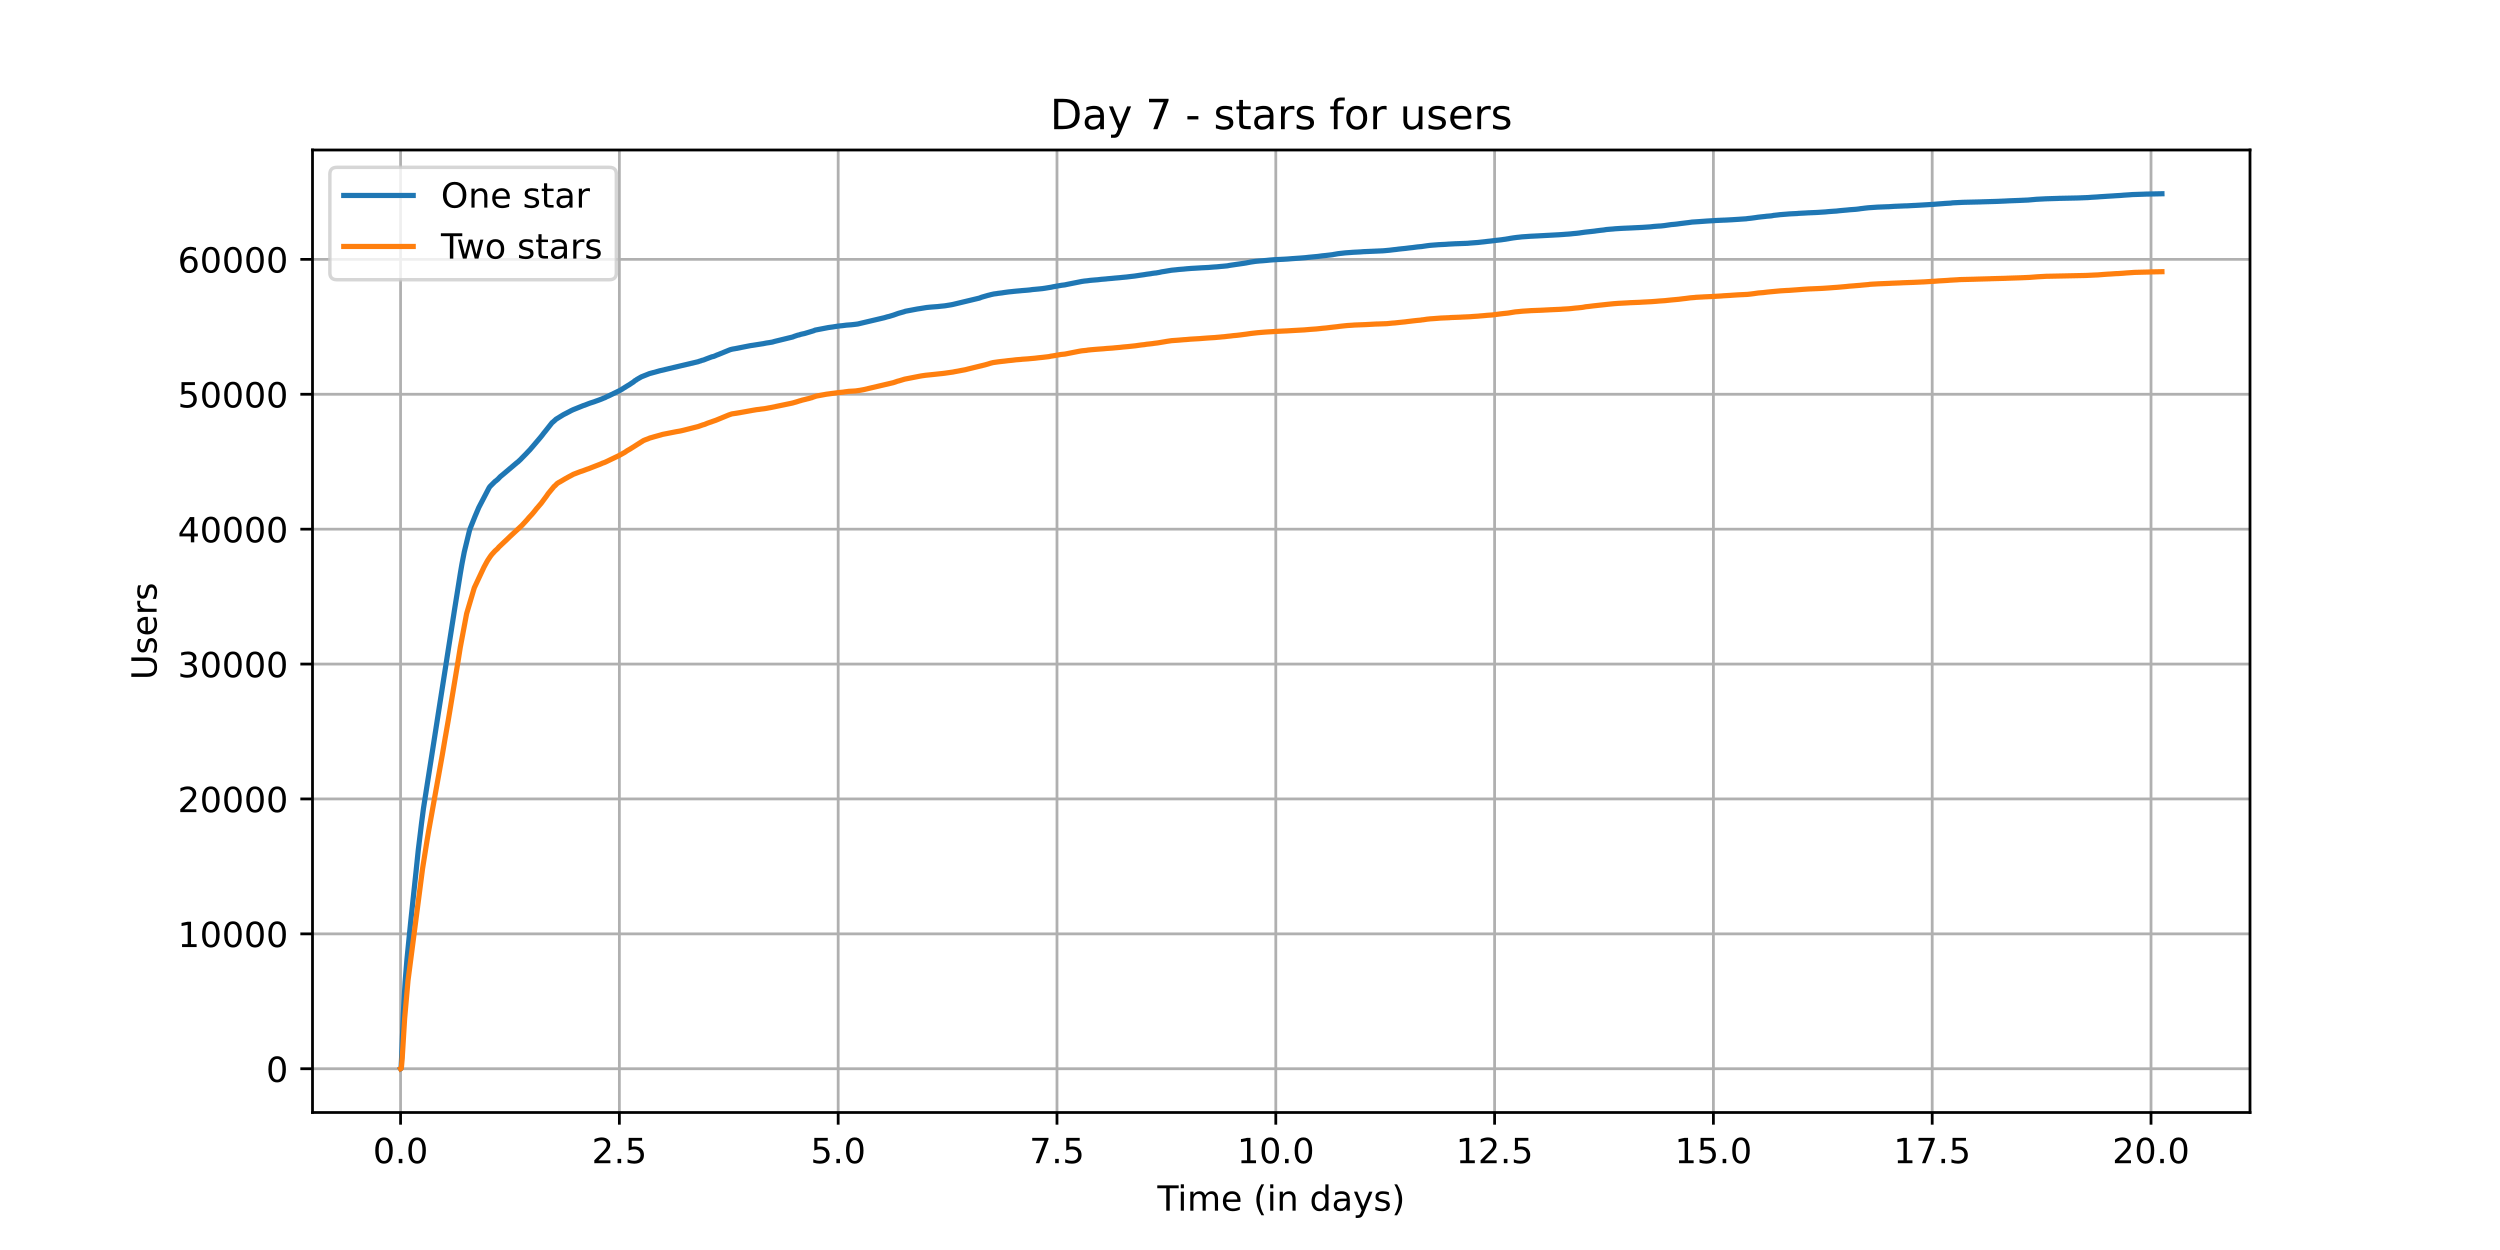 <?xml version="1.0" encoding="utf-8" standalone="no"?>
<!DOCTYPE svg PUBLIC "-//W3C//DTD SVG 1.1//EN"
  "http://www.w3.org/Graphics/SVG/1.1/DTD/svg11.dtd">
<!-- Created with matplotlib (https://matplotlib.org/) -->
<svg height="360pt" version="1.1" viewBox="0 0 720 360" width="720pt" xmlns="http://www.w3.org/2000/svg" xmlns:xlink="http://www.w3.org/1999/xlink">
 <defs>
  <style type="text/css">*{stroke-linecap:butt;stroke-linejoin:round;}</style>
 </defs>
 <g id="figure_1">
  <g id="patch_1">
   <path d="M 0 360 
L 720 360 
L 720 0 
L 0 0 
z
" style="fill:#ffffff;"/>
  </g>
  <g id="axes_1">
   <g id="patch_2">
    <path d="M 90 320.4 
L 648 320.4 
L 648 43.2 
L 90 43.2 
z
" style="fill:#ffffff;"/>
   </g>
   <g id="matplotlib.axis_1">
    <g id="xtick_1">
     <g id="line2d_1">
      <path clip-path="url(#pd8fa8f1382)" d="M 115.364 320.4 
L 115.364 43.2 
" style="fill:none;stroke:#b0b0b0;stroke-linecap:square;stroke-width:0.8;"/>
     </g>
     <g id="line2d_2">
      <defs>
       <path d="M 0 0 
L 0 3.5 
" id="m80ed78a105" style="stroke:#000000;stroke-width:0.8;"/>
      </defs>
      <g>
       <use style="stroke:#000000;stroke-width:0.8;" x="115.364" xlink:href="#m80ed78a105" y="320.4"/>
      </g>
     </g>
     <g id="text_1">
      <!-- 0.0 -->
      <g transform="translate(107.412 334.998)scale(0.1 -0.1)">
       <defs>
        <path d="M 31.781 66.406 
Q 24.172 66.406 20.328 58.906 
Q 16.5 51.422 16.5 36.375 
Q 16.5 21.391 20.328 13.891 
Q 24.172 6.391 31.781 6.391 
Q 39.453 6.391 43.281 13.891 
Q 47.125 21.391 47.125 36.375 
Q 47.125 51.422 43.281 58.906 
Q 39.453 66.406 31.781 66.406 
z
M 31.781 74.219 
Q 44.047 74.219 50.516 64.516 
Q 56.984 54.828 56.984 36.375 
Q 56.984 17.969 50.516 8.266 
Q 44.047 -1.422 31.781 -1.422 
Q 19.531 -1.422 13.062 8.266 
Q 6.594 17.969 6.594 36.375 
Q 6.594 54.828 13.062 64.516 
Q 19.531 74.219 31.781 74.219 
z
" id="DejaVuSans-48"/>
        <path d="M 10.688 12.406 
L 21 12.406 
L 21 0 
L 10.688 0 
z
" id="DejaVuSans-46"/>
       </defs>
       <use xlink:href="#DejaVuSans-48"/>
       <use x="63.623" xlink:href="#DejaVuSans-46"/>
       <use x="95.41" xlink:href="#DejaVuSans-48"/>
      </g>
     </g>
    </g>
    <g id="xtick_2">
     <g id="line2d_3">
      <path clip-path="url(#pd8fa8f1382)" d="M 178.38 320.4 
L 178.38 43.2 
" style="fill:none;stroke:#b0b0b0;stroke-linecap:square;stroke-width:0.8;"/>
     </g>
     <g id="line2d_4">
      <g>
       <use style="stroke:#000000;stroke-width:0.8;" x="178.38" xlink:href="#m80ed78a105" y="320.4"/>
      </g>
     </g>
     <g id="text_2">
      <!-- 2.5 -->
      <g transform="translate(170.428 334.998)scale(0.1 -0.1)">
       <defs>
        <path d="M 19.188 8.297 
L 53.609 8.297 
L 53.609 0 
L 7.328 0 
L 7.328 8.297 
Q 12.938 14.109 22.625 23.891 
Q 32.328 33.688 34.812 36.531 
Q 39.547 41.844 41.422 45.531 
Q 43.312 49.219 43.312 52.781 
Q 43.312 58.594 39.234 62.25 
Q 35.156 65.922 28.609 65.922 
Q 23.969 65.922 18.812 64.312 
Q 13.672 62.703 7.812 59.422 
L 7.812 69.391 
Q 13.766 71.781 18.938 73 
Q 24.125 74.219 28.422 74.219 
Q 39.75 74.219 46.484 68.547 
Q 53.219 62.891 53.219 53.422 
Q 53.219 48.922 51.531 44.891 
Q 49.859 40.875 45.406 35.406 
Q 44.188 33.984 37.641 27.219 
Q 31.109 20.453 19.188 8.297 
z
" id="DejaVuSans-50"/>
        <path d="M 10.797 72.906 
L 49.516 72.906 
L 49.516 64.594 
L 19.828 64.594 
L 19.828 46.734 
Q 21.969 47.469 24.109 47.828 
Q 26.266 48.188 28.422 48.188 
Q 40.625 48.188 47.75 41.5 
Q 54.891 34.812 54.891 23.391 
Q 54.891 11.625 47.562 5.094 
Q 40.234 -1.422 26.906 -1.422 
Q 22.312 -1.422 17.547 -0.641 
Q 12.797 0.141 7.719 1.703 
L 7.719 11.625 
Q 12.109 9.234 16.797 8.062 
Q 21.484 6.891 26.703 6.891 
Q 35.156 6.891 40.078 11.328 
Q 45.016 15.766 45.016 23.391 
Q 45.016 31 40.078 35.438 
Q 35.156 39.891 26.703 39.891 
Q 22.75 39.891 18.812 39.016 
Q 14.891 38.141 10.797 36.281 
z
" id="DejaVuSans-53"/>
       </defs>
       <use xlink:href="#DejaVuSans-50"/>
       <use x="63.623" xlink:href="#DejaVuSans-46"/>
       <use x="95.41" xlink:href="#DejaVuSans-53"/>
      </g>
     </g>
    </g>
    <g id="xtick_3">
     <g id="line2d_5">
      <path clip-path="url(#pd8fa8f1382)" d="M 241.396 320.4 
L 241.396 43.2 
" style="fill:none;stroke:#b0b0b0;stroke-linecap:square;stroke-width:0.8;"/>
     </g>
     <g id="line2d_6">
      <g>
       <use style="stroke:#000000;stroke-width:0.8;" x="241.396" xlink:href="#m80ed78a105" y="320.4"/>
      </g>
     </g>
     <g id="text_3">
      <!-- 5.0 -->
      <g transform="translate(233.444 334.998)scale(0.1 -0.1)">
       <use xlink:href="#DejaVuSans-53"/>
       <use x="63.623" xlink:href="#DejaVuSans-46"/>
       <use x="95.41" xlink:href="#DejaVuSans-48"/>
      </g>
     </g>
    </g>
    <g id="xtick_4">
     <g id="line2d_7">
      <path clip-path="url(#pd8fa8f1382)" d="M 304.412 320.4 
L 304.412 43.2 
" style="fill:none;stroke:#b0b0b0;stroke-linecap:square;stroke-width:0.8;"/>
     </g>
     <g id="line2d_8">
      <g>
       <use style="stroke:#000000;stroke-width:0.8;" x="304.412" xlink:href="#m80ed78a105" y="320.4"/>
      </g>
     </g>
     <g id="text_4">
      <!-- 7.5 -->
      <g transform="translate(296.46 334.998)scale(0.1 -0.1)">
       <defs>
        <path d="M 8.203 72.906 
L 55.078 72.906 
L 55.078 68.703 
L 28.609 0 
L 18.312 0 
L 43.219 64.594 
L 8.203 64.594 
z
" id="DejaVuSans-55"/>
       </defs>
       <use xlink:href="#DejaVuSans-55"/>
       <use x="63.623" xlink:href="#DejaVuSans-46"/>
       <use x="95.41" xlink:href="#DejaVuSans-53"/>
      </g>
     </g>
    </g>
    <g id="xtick_5">
     <g id="line2d_9">
      <path clip-path="url(#pd8fa8f1382)" d="M 367.428 320.4 
L 367.428 43.2 
" style="fill:none;stroke:#b0b0b0;stroke-linecap:square;stroke-width:0.8;"/>
     </g>
     <g id="line2d_10">
      <g>
       <use style="stroke:#000000;stroke-width:0.8;" x="367.428" xlink:href="#m80ed78a105" y="320.4"/>
      </g>
     </g>
     <g id="text_5">
      <!-- 10.0 -->
      <g transform="translate(356.295 334.998)scale(0.1 -0.1)">
       <defs>
        <path d="M 12.406 8.297 
L 28.516 8.297 
L 28.516 63.922 
L 10.984 60.406 
L 10.984 69.391 
L 28.422 72.906 
L 38.281 72.906 
L 38.281 8.297 
L 54.391 8.297 
L 54.391 0 
L 12.406 0 
z
" id="DejaVuSans-49"/>
       </defs>
       <use xlink:href="#DejaVuSans-49"/>
       <use x="63.623" xlink:href="#DejaVuSans-48"/>
       <use x="127.246" xlink:href="#DejaVuSans-46"/>
       <use x="159.033" xlink:href="#DejaVuSans-48"/>
      </g>
     </g>
    </g>
    <g id="xtick_6">
     <g id="line2d_11">
      <path clip-path="url(#pd8fa8f1382)" d="M 430.444 320.4 
L 430.444 43.2 
" style="fill:none;stroke:#b0b0b0;stroke-linecap:square;stroke-width:0.8;"/>
     </g>
     <g id="line2d_12">
      <g>
       <use style="stroke:#000000;stroke-width:0.8;" x="430.444" xlink:href="#m80ed78a105" y="320.4"/>
      </g>
     </g>
     <g id="text_6">
      <!-- 12.5 -->
      <g transform="translate(419.311 334.998)scale(0.1 -0.1)">
       <use xlink:href="#DejaVuSans-49"/>
       <use x="63.623" xlink:href="#DejaVuSans-50"/>
       <use x="127.246" xlink:href="#DejaVuSans-46"/>
       <use x="159.033" xlink:href="#DejaVuSans-53"/>
      </g>
     </g>
    </g>
    <g id="xtick_7">
     <g id="line2d_13">
      <path clip-path="url(#pd8fa8f1382)" d="M 493.46 320.4 
L 493.46 43.2 
" style="fill:none;stroke:#b0b0b0;stroke-linecap:square;stroke-width:0.8;"/>
     </g>
     <g id="line2d_14">
      <g>
       <use style="stroke:#000000;stroke-width:0.8;" x="493.46" xlink:href="#m80ed78a105" y="320.4"/>
      </g>
     </g>
     <g id="text_7">
      <!-- 15.0 -->
      <g transform="translate(482.327 334.998)scale(0.1 -0.1)">
       <use xlink:href="#DejaVuSans-49"/>
       <use x="63.623" xlink:href="#DejaVuSans-53"/>
       <use x="127.246" xlink:href="#DejaVuSans-46"/>
       <use x="159.033" xlink:href="#DejaVuSans-48"/>
      </g>
     </g>
    </g>
    <g id="xtick_8">
     <g id="line2d_15">
      <path clip-path="url(#pd8fa8f1382)" d="M 556.476 320.4 
L 556.476 43.2 
" style="fill:none;stroke:#b0b0b0;stroke-linecap:square;stroke-width:0.8;"/>
     </g>
     <g id="line2d_16">
      <g>
       <use style="stroke:#000000;stroke-width:0.8;" x="556.476" xlink:href="#m80ed78a105" y="320.4"/>
      </g>
     </g>
     <g id="text_8">
      <!-- 17.5 -->
      <g transform="translate(545.343 334.998)scale(0.1 -0.1)">
       <use xlink:href="#DejaVuSans-49"/>
       <use x="63.623" xlink:href="#DejaVuSans-55"/>
       <use x="127.246" xlink:href="#DejaVuSans-46"/>
       <use x="159.033" xlink:href="#DejaVuSans-53"/>
      </g>
     </g>
    </g>
    <g id="xtick_9">
     <g id="line2d_17">
      <path clip-path="url(#pd8fa8f1382)" d="M 619.492 320.4 
L 619.492 43.2 
" style="fill:none;stroke:#b0b0b0;stroke-linecap:square;stroke-width:0.8;"/>
     </g>
     <g id="line2d_18">
      <g>
       <use style="stroke:#000000;stroke-width:0.8;" x="619.492" xlink:href="#m80ed78a105" y="320.4"/>
      </g>
     </g>
     <g id="text_9">
      <!-- 20.0 -->
      <g transform="translate(608.359 334.998)scale(0.1 -0.1)">
       <use xlink:href="#DejaVuSans-50"/>
       <use x="63.623" xlink:href="#DejaVuSans-48"/>
       <use x="127.246" xlink:href="#DejaVuSans-46"/>
       <use x="159.033" xlink:href="#DejaVuSans-48"/>
      </g>
     </g>
    </g>
    <g id="text_10">
     <!-- Time (in days) -->
     <g transform="translate(333.327 348.677)scale(0.1 -0.1)">
      <defs>
       <path d="M -0.297 72.906 
L 61.375 72.906 
L 61.375 64.594 
L 35.5 64.594 
L 35.5 0 
L 25.594 0 
L 25.594 64.594 
L -0.297 64.594 
z
" id="DejaVuSans-84"/>
       <path d="M 9.422 54.688 
L 18.406 54.688 
L 18.406 0 
L 9.422 0 
z
M 9.422 75.984 
L 18.406 75.984 
L 18.406 64.594 
L 9.422 64.594 
z
" id="DejaVuSans-105"/>
       <path d="M 52 44.188 
Q 55.375 50.25 60.062 53.125 
Q 64.75 56 71.094 56 
Q 79.641 56 84.281 50.016 
Q 88.922 44.047 88.922 33.016 
L 88.922 0 
L 79.891 0 
L 79.891 32.719 
Q 79.891 40.578 77.094 44.375 
Q 74.312 48.188 68.609 48.188 
Q 61.625 48.188 57.562 43.547 
Q 53.516 38.922 53.516 30.906 
L 53.516 0 
L 44.484 0 
L 44.484 32.719 
Q 44.484 40.625 41.703 44.406 
Q 38.922 48.188 33.109 48.188 
Q 26.219 48.188 22.156 43.531 
Q 18.109 38.875 18.109 30.906 
L 18.109 0 
L 9.078 0 
L 9.078 54.688 
L 18.109 54.688 
L 18.109 46.188 
Q 21.188 51.219 25.484 53.609 
Q 29.781 56 35.688 56 
Q 41.656 56 45.828 52.969 
Q 50 49.953 52 44.188 
z
" id="DejaVuSans-109"/>
       <path d="M 56.203 29.594 
L 56.203 25.203 
L 14.891 25.203 
Q 15.484 15.922 20.484 11.062 
Q 25.484 6.203 34.422 6.203 
Q 39.594 6.203 44.453 7.469 
Q 49.312 8.734 54.109 11.281 
L 54.109 2.781 
Q 49.266 0.734 44.188 -0.344 
Q 39.109 -1.422 33.891 -1.422 
Q 20.797 -1.422 13.156 6.188 
Q 5.516 13.812 5.516 26.812 
Q 5.516 40.234 12.766 48.109 
Q 20.016 56 32.328 56 
Q 43.359 56 49.781 48.891 
Q 56.203 41.797 56.203 29.594 
z
M 47.219 32.234 
Q 47.125 39.594 43.094 43.984 
Q 39.062 48.391 32.422 48.391 
Q 24.906 48.391 20.391 44.141 
Q 15.875 39.891 15.188 32.172 
z
" id="DejaVuSans-101"/>
       <path id="DejaVuSans-32"/>
       <path d="M 31 75.875 
Q 24.469 64.656 21.281 53.656 
Q 18.109 42.672 18.109 31.391 
Q 18.109 20.125 21.312 9.062 
Q 24.516 -2 31 -13.188 
L 23.188 -13.188 
Q 15.875 -1.703 12.234 9.375 
Q 8.594 20.453 8.594 31.391 
Q 8.594 42.281 12.203 53.312 
Q 15.828 64.359 23.188 75.875 
z
" id="DejaVuSans-40"/>
       <path d="M 54.891 33.016 
L 54.891 0 
L 45.906 0 
L 45.906 32.719 
Q 45.906 40.484 42.875 44.328 
Q 39.844 48.188 33.797 48.188 
Q 26.516 48.188 22.312 43.547 
Q 18.109 38.922 18.109 30.906 
L 18.109 0 
L 9.078 0 
L 9.078 54.688 
L 18.109 54.688 
L 18.109 46.188 
Q 21.344 51.125 25.703 53.562 
Q 30.078 56 35.797 56 
Q 45.219 56 50.047 50.172 
Q 54.891 44.344 54.891 33.016 
z
" id="DejaVuSans-110"/>
       <path d="M 45.406 46.391 
L 45.406 75.984 
L 54.391 75.984 
L 54.391 0 
L 45.406 0 
L 45.406 8.203 
Q 42.578 3.328 38.25 0.953 
Q 33.938 -1.422 27.875 -1.422 
Q 17.969 -1.422 11.734 6.484 
Q 5.516 14.406 5.516 27.297 
Q 5.516 40.188 11.734 48.094 
Q 17.969 56 27.875 56 
Q 33.938 56 38.25 53.625 
Q 42.578 51.266 45.406 46.391 
z
M 14.797 27.297 
Q 14.797 17.391 18.875 11.75 
Q 22.953 6.109 30.078 6.109 
Q 37.203 6.109 41.297 11.75 
Q 45.406 17.391 45.406 27.297 
Q 45.406 37.203 41.297 42.844 
Q 37.203 48.484 30.078 48.484 
Q 22.953 48.484 18.875 42.844 
Q 14.797 37.203 14.797 27.297 
z
" id="DejaVuSans-100"/>
       <path d="M 34.281 27.484 
Q 23.391 27.484 19.188 25 
Q 14.984 22.516 14.984 16.5 
Q 14.984 11.719 18.141 8.906 
Q 21.297 6.109 26.703 6.109 
Q 34.188 6.109 38.703 11.406 
Q 43.219 16.703 43.219 25.484 
L 43.219 27.484 
z
M 52.203 31.203 
L 52.203 0 
L 43.219 0 
L 43.219 8.297 
Q 40.141 3.328 35.547 0.953 
Q 30.953 -1.422 24.312 -1.422 
Q 15.922 -1.422 10.953 3.297 
Q 6 8.016 6 15.922 
Q 6 25.141 12.172 29.828 
Q 18.359 34.516 30.609 34.516 
L 43.219 34.516 
L 43.219 35.406 
Q 43.219 41.609 39.141 45 
Q 35.062 48.391 27.688 48.391 
Q 23 48.391 18.547 47.266 
Q 14.109 46.141 10.016 43.891 
L 10.016 52.203 
Q 14.938 54.109 19.578 55.047 
Q 24.219 56 28.609 56 
Q 40.484 56 46.344 49.844 
Q 52.203 43.703 52.203 31.203 
z
" id="DejaVuSans-97"/>
       <path d="M 32.172 -5.078 
Q 28.375 -14.844 24.75 -17.812 
Q 21.141 -20.797 15.094 -20.797 
L 7.906 -20.797 
L 7.906 -13.281 
L 13.188 -13.281 
Q 16.891 -13.281 18.938 -11.516 
Q 21 -9.766 23.484 -3.219 
L 25.094 0.875 
L 2.984 54.688 
L 12.5 54.688 
L 29.594 11.922 
L 46.688 54.688 
L 56.203 54.688 
z
" id="DejaVuSans-121"/>
       <path d="M 44.281 53.078 
L 44.281 44.578 
Q 40.484 46.531 36.375 47.5 
Q 32.281 48.484 27.875 48.484 
Q 21.188 48.484 17.844 46.438 
Q 14.5 44.391 14.5 40.281 
Q 14.5 37.156 16.891 35.375 
Q 19.281 33.594 26.516 31.984 
L 29.594 31.297 
Q 39.156 29.25 43.188 25.516 
Q 47.219 21.781 47.219 15.094 
Q 47.219 7.469 41.188 3.016 
Q 35.156 -1.422 24.609 -1.422 
Q 20.219 -1.422 15.453 -0.562 
Q 10.688 0.297 5.422 2 
L 5.422 11.281 
Q 10.406 8.688 15.234 7.391 
Q 20.062 6.109 24.812 6.109 
Q 31.156 6.109 34.562 8.281 
Q 37.984 10.453 37.984 14.406 
Q 37.984 18.062 35.516 20.016 
Q 33.062 21.969 24.703 23.781 
L 21.578 24.516 
Q 13.234 26.266 9.516 29.906 
Q 5.812 33.547 5.812 39.891 
Q 5.812 47.609 11.281 51.797 
Q 16.75 56 26.812 56 
Q 31.781 56 36.172 55.266 
Q 40.578 54.547 44.281 53.078 
z
" id="DejaVuSans-115"/>
       <path d="M 8.016 75.875 
L 15.828 75.875 
Q 23.141 64.359 26.781 53.312 
Q 30.422 42.281 30.422 31.391 
Q 30.422 20.453 26.781 9.375 
Q 23.141 -1.703 15.828 -13.188 
L 8.016 -13.188 
Q 14.5 -2 17.703 9.062 
Q 20.906 20.125 20.906 31.391 
Q 20.906 42.672 17.703 53.656 
Q 14.5 64.656 8.016 75.875 
z
" id="DejaVuSans-41"/>
      </defs>
      <use xlink:href="#DejaVuSans-84"/>
      <use x="57.959" xlink:href="#DejaVuSans-105"/>
      <use x="85.742" xlink:href="#DejaVuSans-109"/>
      <use x="183.154" xlink:href="#DejaVuSans-101"/>
      <use x="244.678" xlink:href="#DejaVuSans-32"/>
      <use x="276.465" xlink:href="#DejaVuSans-40"/>
      <use x="315.479" xlink:href="#DejaVuSans-105"/>
      <use x="343.262" xlink:href="#DejaVuSans-110"/>
      <use x="406.641" xlink:href="#DejaVuSans-32"/>
      <use x="438.428" xlink:href="#DejaVuSans-100"/>
      <use x="501.904" xlink:href="#DejaVuSans-97"/>
      <use x="563.184" xlink:href="#DejaVuSans-121"/>
      <use x="622.363" xlink:href="#DejaVuSans-115"/>
      <use x="674.463" xlink:href="#DejaVuSans-41"/>
     </g>
    </g>
   </g>
   <g id="matplotlib.axis_2">
    <g id="ytick_1">
     <g id="line2d_19">
      <path clip-path="url(#pd8fa8f1382)" d="M 90 307.8 
L 648 307.8 
" style="fill:none;stroke:#b0b0b0;stroke-linecap:square;stroke-width:0.8;"/>
     </g>
     <g id="line2d_20">
      <defs>
       <path d="M 0 0 
L -3.5 0 
" id="m9cde514c87" style="stroke:#000000;stroke-width:0.8;"/>
      </defs>
      <g>
       <use style="stroke:#000000;stroke-width:0.8;" x="90" xlink:href="#m9cde514c87" y="307.8"/>
      </g>
     </g>
     <g id="text_11">
      <!-- 0 -->
      <g transform="translate(76.638 311.599)scale(0.1 -0.1)">
       <use xlink:href="#DejaVuSans-48"/>
      </g>
     </g>
    </g>
    <g id="ytick_2">
     <g id="line2d_21">
      <path clip-path="url(#pd8fa8f1382)" d="M 90 268.95 
L 648 268.95 
" style="fill:none;stroke:#b0b0b0;stroke-linecap:square;stroke-width:0.8;"/>
     </g>
     <g id="line2d_22">
      <g>
       <use style="stroke:#000000;stroke-width:0.8;" x="90" xlink:href="#m9cde514c87" y="268.95"/>
      </g>
     </g>
     <g id="text_12">
      <!-- 10000 -->
      <g transform="translate(51.188 272.749)scale(0.1 -0.1)">
       <use xlink:href="#DejaVuSans-49"/>
       <use x="63.623" xlink:href="#DejaVuSans-48"/>
       <use x="127.246" xlink:href="#DejaVuSans-48"/>
       <use x="190.869" xlink:href="#DejaVuSans-48"/>
       <use x="254.492" xlink:href="#DejaVuSans-48"/>
      </g>
     </g>
    </g>
    <g id="ytick_3">
     <g id="line2d_23">
      <path clip-path="url(#pd8fa8f1382)" d="M 90 230.1 
L 648 230.1 
" style="fill:none;stroke:#b0b0b0;stroke-linecap:square;stroke-width:0.8;"/>
     </g>
     <g id="line2d_24">
      <g>
       <use style="stroke:#000000;stroke-width:0.8;" x="90" xlink:href="#m9cde514c87" y="230.1"/>
      </g>
     </g>
     <g id="text_13">
      <!-- 20000 -->
      <g transform="translate(51.188 233.899)scale(0.1 -0.1)">
       <use xlink:href="#DejaVuSans-50"/>
       <use x="63.623" xlink:href="#DejaVuSans-48"/>
       <use x="127.246" xlink:href="#DejaVuSans-48"/>
       <use x="190.869" xlink:href="#DejaVuSans-48"/>
       <use x="254.492" xlink:href="#DejaVuSans-48"/>
      </g>
     </g>
    </g>
    <g id="ytick_4">
     <g id="line2d_25">
      <path clip-path="url(#pd8fa8f1382)" d="M 90 191.25 
L 648 191.25 
" style="fill:none;stroke:#b0b0b0;stroke-linecap:square;stroke-width:0.8;"/>
     </g>
     <g id="line2d_26">
      <g>
       <use style="stroke:#000000;stroke-width:0.8;" x="90" xlink:href="#m9cde514c87" y="191.25"/>
      </g>
     </g>
     <g id="text_14">
      <!-- 30000 -->
      <g transform="translate(51.188 195.049)scale(0.1 -0.1)">
       <defs>
        <path d="M 40.578 39.312 
Q 47.656 37.797 51.625 33 
Q 55.609 28.219 55.609 21.188 
Q 55.609 10.406 48.188 4.484 
Q 40.766 -1.422 27.094 -1.422 
Q 22.516 -1.422 17.656 -0.516 
Q 12.797 0.391 7.625 2.203 
L 7.625 11.719 
Q 11.719 9.328 16.594 8.109 
Q 21.484 6.891 26.812 6.891 
Q 36.078 6.891 40.938 10.547 
Q 45.797 14.203 45.797 21.188 
Q 45.797 27.641 41.281 31.266 
Q 36.766 34.906 28.719 34.906 
L 20.219 34.906 
L 20.219 43.016 
L 29.109 43.016 
Q 36.375 43.016 40.234 45.922 
Q 44.094 48.828 44.094 54.297 
Q 44.094 59.906 40.109 62.906 
Q 36.141 65.922 28.719 65.922 
Q 24.656 65.922 20.016 65.031 
Q 15.375 64.156 9.812 62.312 
L 9.812 71.094 
Q 15.438 72.656 20.344 73.438 
Q 25.25 74.219 29.594 74.219 
Q 40.828 74.219 47.359 69.109 
Q 53.906 64.016 53.906 55.328 
Q 53.906 49.266 50.438 45.094 
Q 46.969 40.922 40.578 39.312 
z
" id="DejaVuSans-51"/>
       </defs>
       <use xlink:href="#DejaVuSans-51"/>
       <use x="63.623" xlink:href="#DejaVuSans-48"/>
       <use x="127.246" xlink:href="#DejaVuSans-48"/>
       <use x="190.869" xlink:href="#DejaVuSans-48"/>
       <use x="254.492" xlink:href="#DejaVuSans-48"/>
      </g>
     </g>
    </g>
    <g id="ytick_5">
     <g id="line2d_27">
      <path clip-path="url(#pd8fa8f1382)" d="M 90 152.4 
L 648 152.4 
" style="fill:none;stroke:#b0b0b0;stroke-linecap:square;stroke-width:0.8;"/>
     </g>
     <g id="line2d_28">
      <g>
       <use style="stroke:#000000;stroke-width:0.8;" x="90" xlink:href="#m9cde514c87" y="152.4"/>
      </g>
     </g>
     <g id="text_15">
      <!-- 40000 -->
      <g transform="translate(51.188 156.2)scale(0.1 -0.1)">
       <defs>
        <path d="M 37.797 64.312 
L 12.891 25.391 
L 37.797 25.391 
z
M 35.203 72.906 
L 47.609 72.906 
L 47.609 25.391 
L 58.016 25.391 
L 58.016 17.188 
L 47.609 17.188 
L 47.609 0 
L 37.797 0 
L 37.797 17.188 
L 4.891 17.188 
L 4.891 26.703 
z
" id="DejaVuSans-52"/>
       </defs>
       <use xlink:href="#DejaVuSans-52"/>
       <use x="63.623" xlink:href="#DejaVuSans-48"/>
       <use x="127.246" xlink:href="#DejaVuSans-48"/>
       <use x="190.869" xlink:href="#DejaVuSans-48"/>
       <use x="254.492" xlink:href="#DejaVuSans-48"/>
      </g>
     </g>
    </g>
    <g id="ytick_6">
     <g id="line2d_29">
      <path clip-path="url(#pd8fa8f1382)" d="M 90 113.55 
L 648 113.55 
" style="fill:none;stroke:#b0b0b0;stroke-linecap:square;stroke-width:0.8;"/>
     </g>
     <g id="line2d_30">
      <g>
       <use style="stroke:#000000;stroke-width:0.8;" x="90" xlink:href="#m9cde514c87" y="113.55"/>
      </g>
     </g>
     <g id="text_16">
      <!-- 50000 -->
      <g transform="translate(51.188 117.35)scale(0.1 -0.1)">
       <use xlink:href="#DejaVuSans-53"/>
       <use x="63.623" xlink:href="#DejaVuSans-48"/>
       <use x="127.246" xlink:href="#DejaVuSans-48"/>
       <use x="190.869" xlink:href="#DejaVuSans-48"/>
       <use x="254.492" xlink:href="#DejaVuSans-48"/>
      </g>
     </g>
    </g>
    <g id="ytick_7">
     <g id="line2d_31">
      <path clip-path="url(#pd8fa8f1382)" d="M 90 74.7 
L 648 74.7 
" style="fill:none;stroke:#b0b0b0;stroke-linecap:square;stroke-width:0.8;"/>
     </g>
     <g id="line2d_32">
      <g>
       <use style="stroke:#000000;stroke-width:0.8;" x="90" xlink:href="#m9cde514c87" y="74.7"/>
      </g>
     </g>
     <g id="text_17">
      <!-- 60000 -->
      <g transform="translate(51.188 78.5)scale(0.1 -0.1)">
       <defs>
        <path d="M 33.016 40.375 
Q 26.375 40.375 22.484 35.828 
Q 18.609 31.297 18.609 23.391 
Q 18.609 15.531 22.484 10.953 
Q 26.375 6.391 33.016 6.391 
Q 39.656 6.391 43.531 10.953 
Q 47.406 15.531 47.406 23.391 
Q 47.406 31.297 43.531 35.828 
Q 39.656 40.375 33.016 40.375 
z
M 52.594 71.297 
L 52.594 62.312 
Q 48.875 64.062 45.094 64.984 
Q 41.312 65.922 37.594 65.922 
Q 27.828 65.922 22.672 59.328 
Q 17.531 52.734 16.797 39.406 
Q 19.672 43.656 24.016 45.922 
Q 28.375 48.188 33.594 48.188 
Q 44.578 48.188 50.953 41.516 
Q 57.328 34.859 57.328 23.391 
Q 57.328 12.156 50.688 5.359 
Q 44.047 -1.422 33.016 -1.422 
Q 20.359 -1.422 13.672 8.266 
Q 6.984 17.969 6.984 36.375 
Q 6.984 53.656 15.188 63.938 
Q 23.391 74.219 37.203 74.219 
Q 40.922 74.219 44.703 73.484 
Q 48.484 72.75 52.594 71.297 
z
" id="DejaVuSans-54"/>
       </defs>
       <use xlink:href="#DejaVuSans-54"/>
       <use x="63.623" xlink:href="#DejaVuSans-48"/>
       <use x="127.246" xlink:href="#DejaVuSans-48"/>
       <use x="190.869" xlink:href="#DejaVuSans-48"/>
       <use x="254.492" xlink:href="#DejaVuSans-48"/>
      </g>
     </g>
    </g>
    <g id="text_18">
     <!-- Users -->
     <g transform="translate(45.108 195.801)rotate(-90)scale(0.1 -0.1)">
      <defs>
       <path d="M 8.688 72.906 
L 18.609 72.906 
L 18.609 28.609 
Q 18.609 16.891 22.844 11.734 
Q 27.094 6.594 36.625 6.594 
Q 46.094 6.594 50.344 11.734 
Q 54.594 16.891 54.594 28.609 
L 54.594 72.906 
L 64.5 72.906 
L 64.5 27.391 
Q 64.5 13.141 57.438 5.859 
Q 50.391 -1.422 36.625 -1.422 
Q 22.797 -1.422 15.734 5.859 
Q 8.688 13.141 8.688 27.391 
z
" id="DejaVuSans-85"/>
       <path d="M 41.109 46.297 
Q 39.594 47.172 37.812 47.578 
Q 36.031 48 33.891 48 
Q 26.266 48 22.188 43.047 
Q 18.109 38.094 18.109 28.812 
L 18.109 0 
L 9.078 0 
L 9.078 54.688 
L 18.109 54.688 
L 18.109 46.188 
Q 20.953 51.172 25.484 53.578 
Q 30.031 56 36.531 56 
Q 37.453 56 38.578 55.875 
Q 39.703 55.766 41.062 55.516 
z
" id="DejaVuSans-114"/>
      </defs>
      <use xlink:href="#DejaVuSans-85"/>
      <use x="73.193" xlink:href="#DejaVuSans-115"/>
      <use x="125.293" xlink:href="#DejaVuSans-101"/>
      <use x="186.816" xlink:href="#DejaVuSans-114"/>
      <use x="227.93" xlink:href="#DejaVuSans-115"/>
     </g>
    </g>
   </g>
   <g id="line2d_33">
    <path clip-path="url(#pd8fa8f1382)" d="M 115.364 307.8 
L 115.462 307.738 
L 115.531 307.206 
L 115.722 303.324 
L 116.156 291.914 
L 116.676 282.753 
L 117.197 276.347 
L 118.255 265.733 
L 118.602 262.47 
L 119.868 250.543 
L 120.475 244.7 
L 121.03 240.186 
L 121.412 237.012 
L 121.967 232.769 
L 130.955 175.275 
L 131.614 171.18 
L 132.586 165.081 
L 133.003 162.641 
L 133.193 161.635 
L 133.714 158.958 
L 135.189 152.886 
L 135.397 152.229 
L 136.803 148.721 
L 136.907 148.48 
L 137.896 146.153 
L 140.81 140.567 
L 140.931 140.365 
L 141.122 140.104 
L 142.562 138.667 
L 142.927 138.403 
L 143.169 138.189 
L 143.361 138.038 
L 144.005 137.362 
L 144.179 137.191 
L 144.354 137.055 
L 145.241 136.32 
L 148.797 133.306 
L 149.179 133.018 
L 150.029 132.222 
L 150.203 132.024 
L 151.591 130.613 
L 151.713 130.473 
L 152.337 129.817 
L 152.667 129.479 
L 153.049 129.013 
L 153.153 128.908 
L 155.53 126.114 
L 155.912 125.648 
L 156.138 125.369 
L 156.641 124.7 
L 157.075 124.172 
L 159.018 121.713 
L 159.244 121.553 
L 159.538 121.282 
L 159.799 121.056 
L 160.128 120.738 
L 162.246 119.436 
L 164.102 118.477 
L 164.397 118.31 
L 165.039 118.006 
L 168.006 116.806 
L 168.37 116.697 
L 169.029 116.437 
L 169.48 116.262 
L 169.758 116.157 
L 170.018 116.064 
L 171.18 115.695 
L 171.458 115.582 
L 172.273 115.295 
L 172.707 115.132 
L 173.383 114.871 
L 173.938 114.63 
L 174.251 114.522 
L 174.65 114.3 
L 174.84 114.203 
L 175.101 114.114 
L 178.607 112.412 
L 180.897 110.99 
L 181.21 110.815 
L 181.869 110.369 
L 182.442 110 
L 182.824 109.658 
L 183.171 109.471 
L 183.414 109.281 
L 184.715 108.531 
L 187.075 107.587 
L 187.492 107.478 
L 189.574 106.911 
L 189.817 106.837 
L 190.25 106.728 
L 201.039 104.18 
L 201.472 104.021 
L 201.837 103.923 
L 202.132 103.795 
L 202.583 103.69 
L 203.051 103.512 
L 203.295 103.407 
L 205.03 102.758 
L 205.533 102.649 
L 206.106 102.416 
L 206.453 102.249 
L 206.783 102.14 
L 210.152 100.765 
L 210.464 100.66 
L 211.002 100.532 
L 211.662 100.423 
L 216.139 99.541 
L 216.903 99.432 
L 218.69 99.149 
L 219.349 99.044 
L 219.731 98.989 
L 220.251 98.885 
L 220.72 98.791 
L 221.448 98.686 
L 221.865 98.616 
L 222.454 98.515 
L 222.801 98.411 
L 223.148 98.31 
L 223.443 98.24 
L 228.374 97.035 
L 228.634 96.907 
L 229.71 96.542 
L 230.212 96.437 
L 230.507 96.32 
L 230.924 96.219 
L 231.132 96.173 
L 231.67 96.064 
L 233.214 95.602 
L 234.082 95.334 
L 234.394 95.237 
L 234.741 95.073 
L 238.577 94.335 
L 239.392 94.226 
L 239.774 94.176 
L 241.474 93.904 
L 242.584 93.795 
L 243.764 93.64 
L 245.186 93.531 
L 246.175 93.422 
L 247.026 93.313 
L 254.711 91.495 
L 255.544 91.243 
L 256.047 91.134 
L 257.383 90.726 
L 258.701 90.252 
L 260.436 89.763 
L 260.731 89.646 
L 264.235 88.982 
L 264.963 88.873 
L 266.786 88.574 
L 267.81 88.465 
L 268.59 88.403 
L 270.03 88.294 
L 270.984 88.189 
L 272.077 88.08 
L 273.83 87.797 
L 274.402 87.688 
L 282.053 85.854 
L 282.261 85.777 
L 282.504 85.676 
L 282.712 85.594 
L 284.29 85.139 
L 284.516 85.073 
L 284.95 84.972 
L 285.279 84.879 
L 285.748 84.77 
L 286.251 84.662 
L 287.049 84.557 
L 287.482 84.483 
L 288.541 84.355 
L 289.2 84.246 
L 290.466 84.075 
L 291.489 83.97 
L 291.854 83.927 
L 292.756 83.838 
L 293.953 83.733 
L 294.3 83.694 
L 295.705 83.585 
L 296.59 83.5 
L 297.336 83.391 
L 298.168 83.317 
L 299.314 83.209 
L 300.215 83.115 
L 300.964 83.007 
L 302.802 82.704 
L 303.271 82.595 
L 305.752 82.156 
L 306.671 82.047 
L 307.209 81.927 
L 311.565 81.056 
L 312.294 80.948 
L 313.179 80.858 
L 313.977 80.749 
L 314.792 80.676 
L 316.163 80.567 
L 317.204 80.443 
L 318.557 80.334 
L 318.921 80.287 
L 320.207 80.178 
L 321.128 80.085 
L 322.413 79.976 
L 323.349 79.879 
L 324.494 79.774 
L 324.876 79.724 
L 325.899 79.603 
L 326.836 79.495 
L 328.345 79.265 
L 329.109 79.16 
L 329.508 79.102 
L 330.15 78.993 
L 330.531 78.939 
L 331.347 78.834 
L 331.815 78.745 
L 332.596 78.64 
L 332.891 78.624 
L 333.464 78.519 
L 333.898 78.446 
L 334.349 78.341 
L 334.627 78.279 
L 335.355 78.17 
L 337.438 77.82 
L 338.583 77.711 
L 339.538 77.606 
L 340.873 77.498 
L 341.775 77.408 
L 343.129 77.3 
L 343.788 77.265 
L 345.609 77.156 
L 345.921 77.132 
L 348.124 77.024 
L 348.35 76.997 
L 349.755 76.888 
L 350.449 76.845 
L 351.577 76.736 
L 352.393 76.666 
L 353.503 76.558 
L 353.989 76.457 
L 354.683 76.348 
L 356.088 76.142 
L 356.852 76.033 
L 358.293 75.823 
L 358.97 75.714 
L 359.247 75.652 
L 359.855 75.544 
L 360.132 75.485 
L 361.59 75.268 
L 362.735 75.159 
L 363.464 75.108 
L 364.766 75 
L 365.685 74.906 
L 367.055 74.798 
L 367.732 74.759 
L 369.849 74.654 
L 370.161 74.634 
L 370.873 74.592 
L 372.14 74.487 
L 372.435 74.471 
L 373.961 74.362 
L 374.69 74.312 
L 376.026 74.203 
L 376.998 74.094 
L 378.125 73.986 
L 378.455 73.955 
L 379.6 73.846 
L 380.831 73.679 
L 381.89 73.57 
L 382.914 73.453 
L 383.799 73.345 
L 384.094 73.279 
L 384.493 73.216 
L 385.065 73.112 
L 385.465 73.049 
L 386.437 72.941 
L 387.461 72.824 
L 388.97 72.715 
L 389.734 72.657 
L 391.867 72.548 
L 392.648 72.482 
L 395.163 72.373 
L 395.788 72.346 
L 398.251 72.237 
L 399.031 72.171 
L 400.194 72.063 
L 401.287 71.927 
L 402.258 71.822 
L 402.657 71.763 
L 403.629 71.655 
L 404.722 71.546 
L 405.832 71.406 
L 406.855 71.297 
L 407.098 71.262 
L 407.897 71.157 
L 408.261 71.111 
L 409.442 71.002 
L 410.917 70.781 
L 411.768 70.672 
L 412.549 70.606 
L 414.006 70.497 
L 414.179 70.477 
L 416.383 70.369 
L 417.146 70.307 
L 419.211 70.198 
L 419.783 70.182 
L 422.628 70.073 
L 423.461 69.996 
L 424.901 69.887 
L 425.612 69.836 
L 426.583 69.728 
L 427.503 69.631 
L 428.37 69.522 
L 429.324 69.421 
L 430.175 69.316 
L 430.574 69.258 
L 431.493 69.16 
L 432.43 69.052 
L 432.846 68.986 
L 433.662 68.881 
L 433.939 68.826 
L 434.338 68.768 
L 434.893 68.659 
L 435.136 68.62 
L 435.813 68.512 
L 436.177 68.465 
L 436.975 68.36 
L 437.305 68.333 
L 438.328 68.213 
L 439.941 68.104 
L 440.67 68.049 
L 442.838 67.941 
L 443.497 67.906 
L 445.51 67.797 
L 446.169 67.762 
L 448.164 67.653 
L 448.823 67.618 
L 450.436 67.509 
L 450.783 67.474 
L 451.477 67.432 
L 452.258 67.37 
L 453.247 67.261 
L 454.01 67.199 
L 454.912 67.094 
L 455.172 67.047 
L 456.456 66.868 
L 457.445 66.76 
L 458.416 66.655 
L 459.319 66.55 
L 459.718 66.488 
L 460.568 66.379 
L 460.932 66.336 
L 461.938 66.223 
L 462.562 66.115 
L 463.413 66.037 
L 464.748 65.932 
L 465.113 65.889 
L 466.83 65.781 
L 467.489 65.746 
L 469.987 65.637 
L 470.646 65.602 
L 472.936 65.493 
L 473.647 65.446 
L 475.262 65.338 
L 476.268 65.221 
L 477.673 65.112 
L 478.315 65.081 
L 479.304 64.972 
L 480.691 64.77 
L 481.455 64.662 
L 481.749 64.65 
L 482.791 64.545 
L 483.172 64.495 
L 483.918 64.39 
L 484.283 64.347 
L 485.168 64.238 
L 486.227 64.11 
L 487.008 64.005 
L 487.268 63.962 
L 488.934 63.854 
L 489.246 63.834 
L 490.738 63.725 
L 491.467 63.671 
L 493.254 63.562 
L 493.965 63.512 
L 496.342 63.403 
L 496.914 63.387 
L 498.926 63.279 
L 499.238 63.255 
L 500.956 63.147 
L 501.285 63.119 
L 502.881 63.014 
L 503.28 62.952 
L 504.321 62.843 
L 505.587 62.669 
L 506.298 62.56 
L 507.322 62.443 
L 508.363 62.335 
L 508.745 62.28 
L 510.046 62.175 
L 510.289 62.14 
L 510.827 62.032 
L 511.765 61.931 
L 512.667 61.822 
L 512.979 61.798 
L 514.315 61.694 
L 514.645 61.666 
L 515.443 61.6 
L 517.629 61.492 
L 517.993 61.449 
L 520.075 61.34 
L 520.769 61.297 
L 523.301 61.188 
L 524.012 61.142 
L 525.73 61.033 
L 526.647 60.94 
L 528.173 60.831 
L 528.849 60.792 
L 529.786 60.683 
L 530.653 60.602 
L 531.885 60.493 
L 532.804 60.4 
L 534.349 60.291 
L 534.678 60.26 
L 535.494 60.159 
L 535.754 60.108 
L 536.639 60.004 
L 537.021 59.953 
L 538.01 59.844 
L 538.34 59.817 
L 539.954 59.708 
L 540.665 59.658 
L 543.355 59.549 
L 543.927 59.533 
L 545.558 59.425 
L 546.165 59.401 
L 548.645 59.293 
L 549.166 59.289 
L 551.126 59.18 
L 551.751 59.153 
L 553.624 59.044 
L 554.3 59.005 
L 556.052 58.896 
L 556.694 58.865 
L 557.909 58.76 
L 558.221 58.737 
L 559.713 58.628 
L 560.043 58.597 
L 561.848 58.492 
L 562.264 58.426 
L 562.941 58.387 
L 565.214 58.279 
L 565.804 58.259 
L 570.297 58.15 
L 570.904 58.127 
L 574.564 58.018 
L 575.155 57.999 
L 577.67 57.89 
L 578.364 57.847 
L 581.156 57.739 
L 581.763 57.715 
L 584.123 57.61 
L 584.452 57.579 
L 585.668 57.471 
L 586.483 57.397 
L 588.548 57.288 
L 589.208 57.253 
L 592.729 57.144 
L 593.024 57.129 
L 598.158 57.02 
L 598.748 57 
L 601.455 56.892 
L 602.252 56.826 
L 604.091 56.717 
L 604.854 56.655 
L 606.572 56.546 
L 606.884 56.523 
L 608.637 56.418 
L 608.967 56.391 
L 610.823 56.282 
L 611.656 56.208 
L 613.338 56.099 
L 614.119 56.037 
L 617.363 55.928 
L 617.987 55.901 
L 622.636 55.8 
L 622.636 55.8 
" style="fill:none;stroke:#1f77b4;stroke-linecap:square;stroke-width:1.5;"/>
   </g>
   <g id="line2d_34">
    <path clip-path="url(#pd8fa8f1382)" d="M 115.364 307.8 
L 115.531 307.711 
L 115.618 307.314 
L 115.844 304.684 
L 116.538 293.325 
L 117.509 282.392 
L 121.689 250.221 
L 122.921 242.482 
L 123.424 239.463 
L 127.398 217.326 
L 128.231 212.412 
L 128.369 211.646 
L 129.098 207.458 
L 131.51 192.913 
L 131.927 190.415 
L 132.552 186.487 
L 134.391 176.716 
L 136.595 169.288 
L 138.763 164.661 
L 139.388 163.333 
L 139.995 162.214 
L 140.133 161.954 
L 140.463 161.379 
L 141.191 160.279 
L 141.486 159.879 
L 141.833 159.467 
L 142.597 158.636 
L 142.875 158.395 
L 143.326 157.979 
L 143.692 157.536 
L 146.264 155.108 
L 146.785 154.595 
L 150.29 151.336 
L 150.984 150.582 
L 151.313 150.229 
L 151.921 149.553 
L 152.32 149.067 
L 153.188 148.142 
L 153.726 147.505 
L 153.951 147.226 
L 154.61 146.394 
L 154.732 146.266 
L 155.895 144.902 
L 156.172 144.522 
L 156.71 143.787 
L 157.404 142.855 
L 157.751 142.342 
L 157.925 142.101 
L 159.434 140.264 
L 159.59 140.081 
L 159.851 139.879 
L 160.198 139.522 
L 160.475 139.242 
L 160.736 139.071 
L 160.909 138.962 
L 161.274 138.772 
L 162.818 137.859 
L 163.131 137.692 
L 163.321 137.591 
L 163.478 137.486 
L 164.814 136.779 
L 165.109 136.608 
L 167.156 135.819 
L 167.485 135.722 
L 167.867 135.59 
L 168.162 135.481 
L 168.786 135.244 
L 168.994 135.167 
L 169.272 135.069 
L 169.515 134.996 
L 170.139 134.743 
L 172.273 133.912 
L 172.55 133.811 
L 172.776 133.721 
L 173.279 133.508 
L 173.539 133.379 
L 173.904 133.263 
L 174.181 133.154 
L 174.493 133.018 
L 178.329 131.177 
L 178.52 131.056 
L 178.919 130.846 
L 179.96 130.26 
L 180.637 129.794 
L 180.949 129.615 
L 181.401 129.362 
L 185.305 126.891 
L 185.878 126.651 
L 186.642 126.371 
L 187.179 126.138 
L 187.596 126.029 
L 188.411 125.788 
L 190.406 125.236 
L 190.788 125.112 
L 194.835 124.312 
L 195.482 124.203 
L 195.916 124.125 
L 196.404 124.017 
L 196.959 123.884 
L 201.073 122.843 
L 202.427 122.362 
L 202.843 122.253 
L 203.121 122.148 
L 203.677 121.907 
L 204.527 121.608 
L 204.77 121.538 
L 205.03 121.441 
L 205.238 121.359 
L 206.141 121.048 
L 206.627 120.85 
L 209.839 119.522 
L 210.707 119.222 
L 210.915 119.18 
L 211.662 119.071 
L 213.693 118.733 
L 214.283 118.624 
L 216.955 118.142 
L 217.562 118.041 
L 217.822 117.991 
L 218.777 117.882 
L 219.193 117.816 
L 220.095 117.711 
L 220.511 117.645 
L 220.945 117.567 
L 221.483 117.459 
L 221.726 117.428 
L 227.871 116.153 
L 228.339 116.045 
L 229.831 115.602 
L 230.212 115.477 
L 230.612 115.372 
L 230.993 115.248 
L 231.444 115.139 
L 232.034 114.996 
L 232.416 114.891 
L 232.919 114.782 
L 233.232 114.685 
L 233.475 114.611 
L 233.856 114.518 
L 234.065 114.417 
L 235.106 114.067 
L 238.039 113.527 
L 238.837 113.422 
L 239.219 113.368 
L 240.051 113.263 
L 240.433 113.212 
L 241.682 113.045 
L 242.827 112.937 
L 243.26 112.863 
L 244.457 112.707 
L 246.332 112.599 
L 247.668 112.412 
L 248.241 112.303 
L 248.692 112.222 
L 257.296 110.202 
L 258.475 109.794 
L 258.927 109.685 
L 260.297 109.269 
L 260.54 109.195 
L 264.894 108.341 
L 265.483 108.236 
L 265.865 108.181 
L 266.594 108.076 
L 269.146 107.812 
L 270.1 107.707 
L 270.464 107.665 
L 271.366 107.575 
L 272.146 107.478 
L 272.337 107.451 
L 273.083 107.342 
L 274.437 107.152 
L 274.957 107.043 
L 277.959 106.487 
L 278.375 106.386 
L 278.705 106.297 
L 283.683 105.081 
L 284.447 104.864 
L 284.811 104.755 
L 285.071 104.665 
L 285.453 104.561 
L 286.025 104.421 
L 287.482 104.211 
L 288.384 104.102 
L 289.338 103.997 
L 290.171 103.892 
L 290.397 103.865 
L 291.507 103.756 
L 292.634 103.616 
L 294.005 103.512 
L 294.369 103.465 
L 295.965 103.356 
L 296.832 103.275 
L 298.047 103.166 
L 299.105 103.038 
L 300.181 102.929 
L 301.189 102.812 
L 302.109 102.704 
L 302.629 102.583 
L 303.358 102.474 
L 305.578 102.086 
L 306.689 101.977 
L 310.767 101.169 
L 311.391 101.06 
L 311.756 101.014 
L 312.866 100.905 
L 313.317 100.823 
L 314.272 100.722 
L 315.573 100.613 
L 316.336 100.551 
L 317.846 100.442 
L 318.713 100.357 
L 320.346 100.248 
L 321.233 100.159 
L 322.5 100.05 
L 323.505 99.934 
L 324.755 99.825 
L 325.639 99.735 
L 326.576 99.63 
L 326.923 99.596 
L 327.669 99.491 
L 327.912 99.456 
L 328.675 99.347 
L 329.594 99.25 
L 330.236 99.141 
L 331.173 99.044 
L 332.041 98.939 
L 332.457 98.873 
L 333.377 98.764 
L 335.303 98.442 
L 335.911 98.333 
L 337.386 98.111 
L 338.913 98.003 
L 339.676 97.944 
L 340.908 97.836 
L 341.602 97.793 
L 342.799 97.684 
L 343.493 97.641 
L 345.383 97.533 
L 346.164 97.47 
L 347.552 97.362 
L 348.246 97.315 
L 349.928 97.21 
L 350.275 97.175 
L 351.508 97.07 
L 351.872 97.028 
L 352.636 96.965 
L 353.538 96.857 
L 354.422 96.767 
L 355.255 96.658 
L 356.036 96.596 
L 356.973 96.488 
L 358.154 96.332 
L 359.005 96.223 
L 359.404 96.161 
L 360.15 96.052 
L 361.208 95.928 
L 362.215 95.819 
L 362.995 95.753 
L 364.349 95.644 
L 365.043 95.598 
L 366.882 95.489 
L 367.593 95.439 
L 369.831 95.33 
L 370.457 95.306 
L 372.296 95.198 
L 372.973 95.159 
L 374.916 95.05 
L 375.558 95.019 
L 376.807 94.91 
L 377.57 94.848 
L 379.114 94.739 
L 380.051 94.638 
L 381.057 94.529 
L 381.838 94.463 
L 382.74 94.355 
L 383.122 94.304 
L 384.094 94.195 
L 385.031 94.094 
L 385.83 93.986 
L 386.837 93.873 
L 387.86 93.768 
L 388.086 93.749 
L 389.699 93.644 
L 390.029 93.613 
L 392.804 93.504 
L 393.429 93.477 
L 395.475 93.368 
L 396.169 93.325 
L 396.707 93.317 
L 399.396 93.216 
L 399.899 93.166 
L 401.009 93.057 
L 401.755 93.003 
L 402.744 92.894 
L 403.681 92.797 
L 404.722 92.692 
L 405.12 92.634 
L 406.178 92.509 
L 407.081 92.401 
L 408.053 92.292 
L 409.216 92.187 
L 409.511 92.121 
L 409.806 92.105 
L 410.535 91.996 
L 410.952 91.93 
L 411.976 91.822 
L 412.653 91.779 
L 414.11 91.67 
L 414.908 91.604 
L 417.441 91.495 
L 417.805 91.453 
L 420.668 91.348 
L 420.98 91.324 
L 423.374 91.216 
L 424.172 91.15 
L 425.768 91.045 
L 426.115 91.006 
L 427.433 90.897 
L 428.318 90.812 
L 429.828 90.703 
L 431.042 90.54 
L 431.875 90.431 
L 432.968 90.299 
L 434.043 90.194 
L 434.407 90.151 
L 436.385 89.825 
L 437.582 89.716 
L 438.484 89.623 
L 440.202 89.514 
L 440.913 89.463 
L 443.706 89.355 
L 444.348 89.324 
L 446.429 89.215 
L 447.071 89.184 
L 449.569 89.075 
L 449.916 89.04 
L 451.789 88.931 
L 452.691 88.842 
L 453.628 88.733 
L 454.409 88.667 
L 455.449 88.558 
L 455.831 88.508 
L 456.421 88.399 
L 456.629 88.352 
L 457.688 88.244 
L 458.833 88.096 
L 459.839 87.987 
L 460.828 87.878 
L 461.834 87.77 
L 462.823 87.661 
L 463.881 87.552 
L 464.766 87.467 
L 466.171 87.358 
L 466.795 87.331 
L 468.79 87.222 
L 469.501 87.175 
L 472.242 87.066 
L 472.953 87.02 
L 474.967 86.911 
L 475.609 86.88 
L 477.031 86.771 
L 477.864 86.697 
L 479.46 86.589 
L 480.379 86.491 
L 481.437 86.383 
L 482.287 86.305 
L 483.467 86.196 
L 484.63 86.049 
L 485.585 85.94 
L 486.834 85.773 
L 488.136 85.672 
L 488.379 85.633 
L 490.426 85.524 
L 490.652 85.505 
L 493.063 85.396 
L 493.739 85.357 
L 495.63 85.248 
L 496.428 85.178 
L 498.319 85.073 
L 498.648 85.042 
L 500.296 84.934 
L 500.973 84.895 
L 503.263 84.786 
L 504.217 84.681 
L 505.067 84.572 
L 506.437 84.374 
L 507.825 84.265 
L 508.919 84.129 
L 509.995 84.021 
L 510.81 83.947 
L 511.973 83.838 
L 512.788 83.764 
L 514.575 83.655 
L 515.183 83.632 
L 516.571 83.531 
L 516.796 83.512 
L 517.109 83.492 
L 518.548 83.383 
L 519.294 83.325 
L 520.994 83.216 
L 521.601 83.193 
L 524.117 83.084 
L 524.741 83.057 
L 526.355 82.948 
L 527.098 82.894 
L 528.485 82.789 
L 528.78 82.773 
L 530.081 82.665 
L 530.428 82.63 
L 531.677 82.521 
L 532.613 82.42 
L 533.984 82.315 
L 534.331 82.28 
L 535.719 82.175 
L 536.084 82.132 
L 536.917 82.055 
L 538.166 81.946 
L 538.444 81.892 
L 539.173 81.841 
L 541.169 81.732 
L 541.776 81.709 
L 544.291 81.604 
L 544.604 81.581 
L 547.344 81.472 
L 548.021 81.433 
L 551.109 81.324 
L 551.751 81.293 
L 554.11 81.185 
L 554.803 81.142 
L 556.434 81.033 
L 557.041 81.01 
L 558.36 80.901 
L 559.019 80.866 
L 560.876 80.757 
L 561.674 80.691 
L 563.652 80.582 
L 564.398 80.524 
L 568.666 80.415 
L 569.273 80.392 
L 573.09 80.287 
L 573.402 80.268 
L 577.496 80.159 
L 578.138 80.128 
L 581.434 80.019 
L 582.024 80 
L 584.522 79.891 
L 585.303 79.829 
L 586.709 79.72 
L 587.385 79.681 
L 589.346 79.572 
L 589.884 79.564 
L 594.984 79.456 
L 595.539 79.444 
L 600.639 79.335 
L 601.264 79.308 
L 603.536 79.199 
L 604.126 79.18 
L 605.41 79.075 
L 605.635 79.056 
L 607.162 78.947 
L 607.804 78.916 
L 609.4 78.807 
L 609.955 78.795 
L 611.534 78.686 
L 612.349 78.613 
L 613.997 78.504 
L 614.726 78.45 
L 618.941 78.341 
L 619.583 78.31 
L 622.636 78.247 
L 622.636 78.247 
" style="fill:none;stroke:#ff7f0e;stroke-linecap:square;stroke-width:1.5;"/>
   </g>
   <g id="patch_3">
    <path d="M 90 320.4 
L 90 43.2 
" style="fill:none;stroke:#000000;stroke-linecap:square;stroke-linejoin:miter;stroke-width:0.8;"/>
   </g>
   <g id="patch_4">
    <path d="M 648 320.4 
L 648 43.2 
" style="fill:none;stroke:#000000;stroke-linecap:square;stroke-linejoin:miter;stroke-width:0.8;"/>
   </g>
   <g id="patch_5">
    <path d="M 90 320.4 
L 648 320.4 
" style="fill:none;stroke:#000000;stroke-linecap:square;stroke-linejoin:miter;stroke-width:0.8;"/>
   </g>
   <g id="patch_6">
    <path d="M 90 43.2 
L 648 43.2 
" style="fill:none;stroke:#000000;stroke-linecap:square;stroke-linejoin:miter;stroke-width:0.8;"/>
   </g>
   <g id="text_19">
    <!-- Day 7 - stars for users -->
    <g transform="translate(302.426 37.2)scale(0.12 -0.12)">
     <defs>
      <path d="M 19.672 64.797 
L 19.672 8.109 
L 31.594 8.109 
Q 46.688 8.109 53.688 14.938 
Q 60.688 21.781 60.688 36.531 
Q 60.688 51.172 53.688 57.984 
Q 46.688 64.797 31.594 64.797 
z
M 9.812 72.906 
L 30.078 72.906 
Q 51.266 72.906 61.172 64.094 
Q 71.094 55.281 71.094 36.531 
Q 71.094 17.672 61.125 8.828 
Q 51.172 0 30.078 0 
L 9.812 0 
z
" id="DejaVuSans-68"/>
      <path d="M 4.891 31.391 
L 31.203 31.391 
L 31.203 23.391 
L 4.891 23.391 
z
" id="DejaVuSans-45"/>
      <path d="M 18.312 70.219 
L 18.312 54.688 
L 36.812 54.688 
L 36.812 47.703 
L 18.312 47.703 
L 18.312 18.016 
Q 18.312 11.328 20.141 9.422 
Q 21.969 7.516 27.594 7.516 
L 36.812 7.516 
L 36.812 0 
L 27.594 0 
Q 17.188 0 13.234 3.875 
Q 9.281 7.766 9.281 18.016 
L 9.281 47.703 
L 2.688 47.703 
L 2.688 54.688 
L 9.281 54.688 
L 9.281 70.219 
z
" id="DejaVuSans-116"/>
      <path d="M 37.109 75.984 
L 37.109 68.5 
L 28.516 68.5 
Q 23.688 68.5 21.797 66.547 
Q 19.922 64.594 19.922 59.516 
L 19.922 54.688 
L 34.719 54.688 
L 34.719 47.703 
L 19.922 47.703 
L 19.922 0 
L 10.891 0 
L 10.891 47.703 
L 2.297 47.703 
L 2.297 54.688 
L 10.891 54.688 
L 10.891 58.5 
Q 10.891 67.625 15.141 71.797 
Q 19.391 75.984 28.609 75.984 
z
" id="DejaVuSans-102"/>
      <path d="M 30.609 48.391 
Q 23.391 48.391 19.188 42.75 
Q 14.984 37.109 14.984 27.297 
Q 14.984 17.484 19.156 11.844 
Q 23.344 6.203 30.609 6.203 
Q 37.797 6.203 41.984 11.859 
Q 46.188 17.531 46.188 27.297 
Q 46.188 37.016 41.984 42.703 
Q 37.797 48.391 30.609 48.391 
z
M 30.609 56 
Q 42.328 56 49.016 48.375 
Q 55.719 40.766 55.719 27.297 
Q 55.719 13.875 49.016 6.219 
Q 42.328 -1.422 30.609 -1.422 
Q 18.844 -1.422 12.172 6.219 
Q 5.516 13.875 5.516 27.297 
Q 5.516 40.766 12.172 48.375 
Q 18.844 56 30.609 56 
z
" id="DejaVuSans-111"/>
      <path d="M 8.5 21.578 
L 8.5 54.688 
L 17.484 54.688 
L 17.484 21.922 
Q 17.484 14.156 20.5 10.266 
Q 23.531 6.391 29.594 6.391 
Q 36.859 6.391 41.078 11.031 
Q 45.312 15.672 45.312 23.688 
L 45.312 54.688 
L 54.297 54.688 
L 54.297 0 
L 45.312 0 
L 45.312 8.406 
Q 42.047 3.422 37.719 1 
Q 33.406 -1.422 27.688 -1.422 
Q 18.266 -1.422 13.375 4.438 
Q 8.5 10.297 8.5 21.578 
z
M 31.109 56 
z
" id="DejaVuSans-117"/>
     </defs>
     <use xlink:href="#DejaVuSans-68"/>
     <use x="77.002" xlink:href="#DejaVuSans-97"/>
     <use x="138.281" xlink:href="#DejaVuSans-121"/>
     <use x="197.461" xlink:href="#DejaVuSans-32"/>
     <use x="229.248" xlink:href="#DejaVuSans-55"/>
     <use x="292.871" xlink:href="#DejaVuSans-32"/>
     <use x="324.658" xlink:href="#DejaVuSans-45"/>
     <use x="360.742" xlink:href="#DejaVuSans-32"/>
     <use x="392.529" xlink:href="#DejaVuSans-115"/>
     <use x="444.629" xlink:href="#DejaVuSans-116"/>
     <use x="483.838" xlink:href="#DejaVuSans-97"/>
     <use x="545.117" xlink:href="#DejaVuSans-114"/>
     <use x="586.23" xlink:href="#DejaVuSans-115"/>
     <use x="638.33" xlink:href="#DejaVuSans-32"/>
     <use x="670.117" xlink:href="#DejaVuSans-102"/>
     <use x="705.322" xlink:href="#DejaVuSans-111"/>
     <use x="766.504" xlink:href="#DejaVuSans-114"/>
     <use x="807.617" xlink:href="#DejaVuSans-32"/>
     <use x="839.404" xlink:href="#DejaVuSans-117"/>
     <use x="902.783" xlink:href="#DejaVuSans-115"/>
     <use x="954.883" xlink:href="#DejaVuSans-101"/>
     <use x="1016.406" xlink:href="#DejaVuSans-114"/>
     <use x="1057.52" xlink:href="#DejaVuSans-115"/>
    </g>
   </g>
   <g id="legend_1">
    <g id="patch_7">
     <path d="M 97 80.556 
L 175.511 80.556 
Q 177.511 80.556 177.511 78.556 
L 177.511 50.2 
Q 177.511 48.2 175.511 48.2 
L 97 48.2 
Q 95 48.2 95 50.2 
L 95 78.556 
Q 95 80.556 97 80.556 
z
" style="fill:#ffffff;opacity:0.8;stroke:#cccccc;stroke-linejoin:miter;"/>
    </g>
    <g id="line2d_35">
     <path d="M 99 56.298 
L 119 56.298 
" style="fill:none;stroke:#1f77b4;stroke-linecap:square;stroke-width:1.5;"/>
    </g>
    <g id="line2d_36"/>
    <g id="text_20">
     <!-- One star -->
     <g transform="translate(127 59.798)scale(0.1 -0.1)">
      <defs>
       <path d="M 39.406 66.219 
Q 28.656 66.219 22.328 58.203 
Q 16.016 50.203 16.016 36.375 
Q 16.016 22.609 22.328 14.594 
Q 28.656 6.594 39.406 6.594 
Q 50.141 6.594 56.422 14.594 
Q 62.703 22.609 62.703 36.375 
Q 62.703 50.203 56.422 58.203 
Q 50.141 66.219 39.406 66.219 
z
M 39.406 74.219 
Q 54.734 74.219 63.906 63.938 
Q 73.094 53.656 73.094 36.375 
Q 73.094 19.141 63.906 8.859 
Q 54.734 -1.422 39.406 -1.422 
Q 24.031 -1.422 14.812 8.828 
Q 5.609 19.094 5.609 36.375 
Q 5.609 53.656 14.812 63.938 
Q 24.031 74.219 39.406 74.219 
z
" id="DejaVuSans-79"/>
      </defs>
      <use xlink:href="#DejaVuSans-79"/>
      <use x="78.711" xlink:href="#DejaVuSans-110"/>
      <use x="142.09" xlink:href="#DejaVuSans-101"/>
      <use x="203.613" xlink:href="#DejaVuSans-32"/>
      <use x="235.4" xlink:href="#DejaVuSans-115"/>
      <use x="287.5" xlink:href="#DejaVuSans-116"/>
      <use x="326.709" xlink:href="#DejaVuSans-97"/>
      <use x="387.988" xlink:href="#DejaVuSans-114"/>
     </g>
    </g>
    <g id="line2d_37">
     <path d="M 99 70.977 
L 119 70.977 
" style="fill:none;stroke:#ff7f0e;stroke-linecap:square;stroke-width:1.5;"/>
    </g>
    <g id="line2d_38"/>
    <g id="text_21">
     <!-- Two stars -->
     <g transform="translate(127 74.477)scale(0.1 -0.1)">
      <defs>
       <path d="M 4.203 54.688 
L 13.188 54.688 
L 24.422 12.016 
L 35.594 54.688 
L 46.188 54.688 
L 57.422 12.016 
L 68.609 54.688 
L 77.594 54.688 
L 63.281 0 
L 52.688 0 
L 40.922 44.828 
L 29.109 0 
L 18.5 0 
z
" id="DejaVuSans-119"/>
      </defs>
      <use xlink:href="#DejaVuSans-84"/>
      <use x="44.584" xlink:href="#DejaVuSans-119"/>
      <use x="126.371" xlink:href="#DejaVuSans-111"/>
      <use x="187.553" xlink:href="#DejaVuSans-32"/>
      <use x="219.34" xlink:href="#DejaVuSans-115"/>
      <use x="271.439" xlink:href="#DejaVuSans-116"/>
      <use x="310.648" xlink:href="#DejaVuSans-97"/>
      <use x="371.928" xlink:href="#DejaVuSans-114"/>
      <use x="413.041" xlink:href="#DejaVuSans-115"/>
     </g>
    </g>
   </g>
  </g>
 </g>
 <defs>
  <clipPath id="pd8fa8f1382">
   <rect height="277.2" width="558" x="90" y="43.2"/>
  </clipPath>
 </defs>
</svg>
